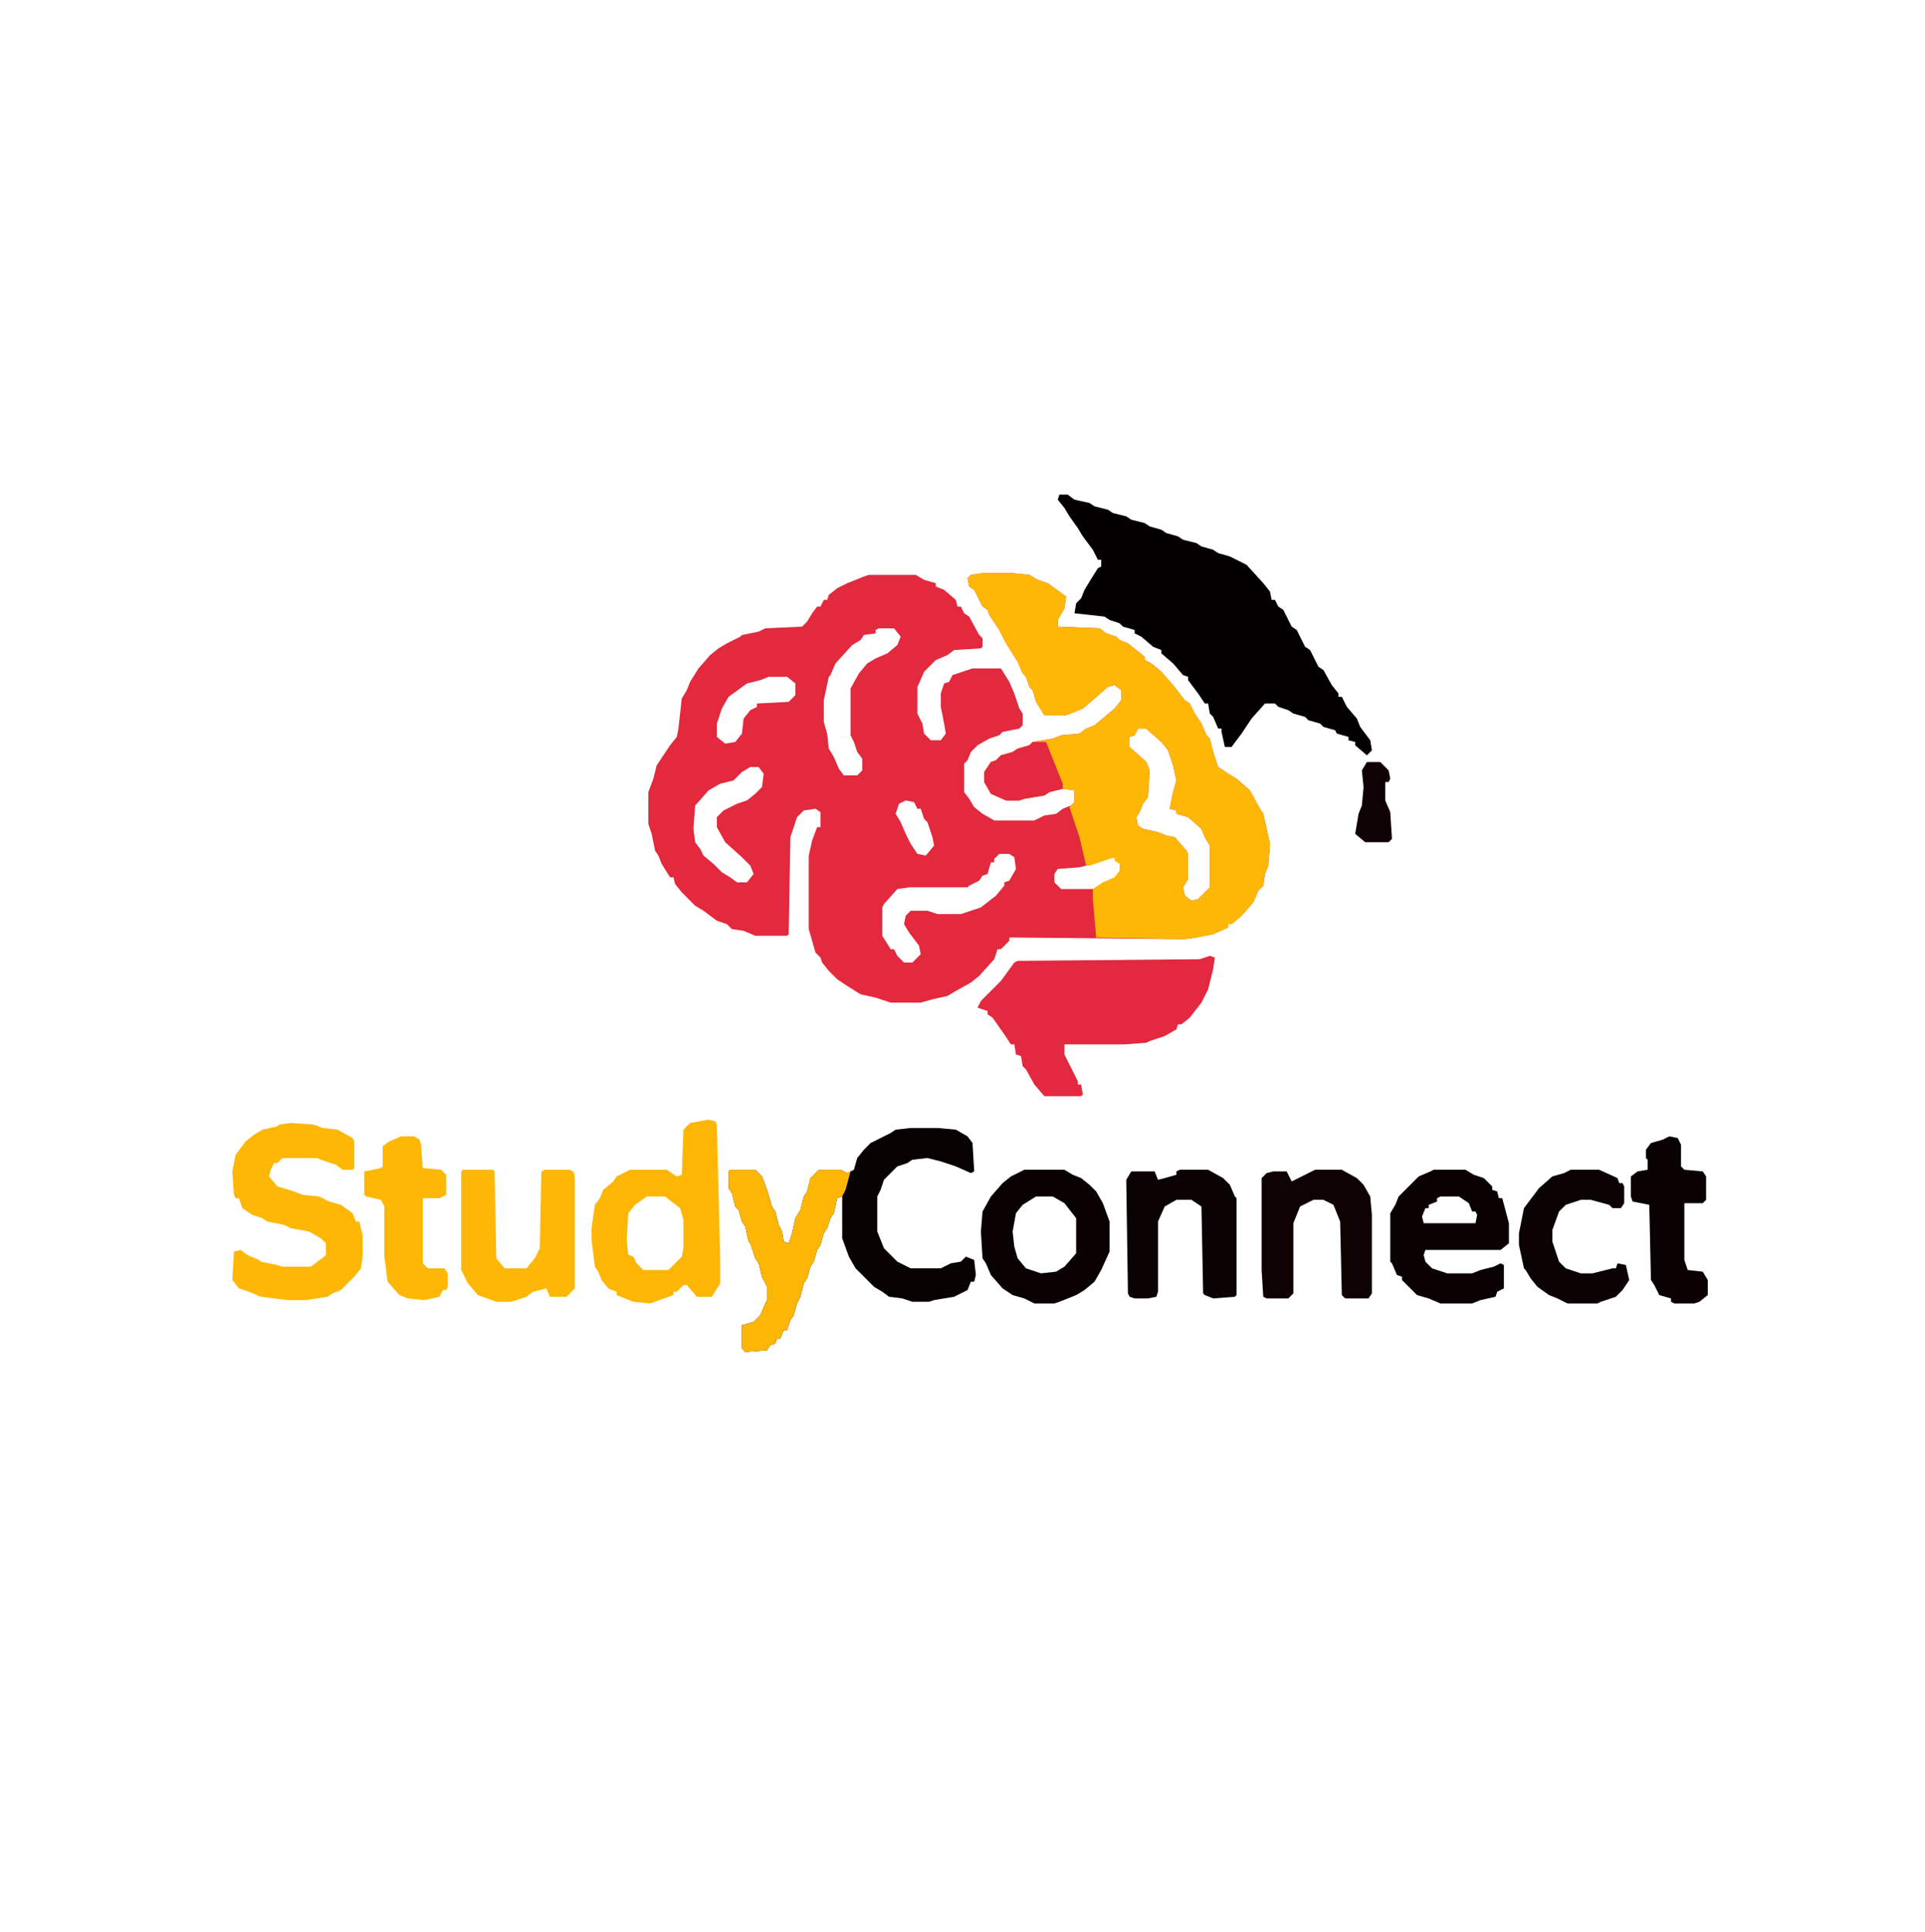 <?xml version="1.0" encoding="UTF-8"?>
<svg version="1.1" viewBox="0 0 1152 1156" width="1152" height="1156" xmlns="http://www.w3.org/2000/svg">
<path transform="translate(588,343)" d="m0 0h18l10 1 5 3 6 2 11 8-1 7-4 7v4l25 1 4 3 6 2 2 2 5 2 10 8v2l4 2 6 5 7 8 7 9 3 2 3 6 4 6 3 7 2 2 2 8 3 9 6 4 5 3 8 7 6 11 2 3 4 18-1 13-2 5-1 7-3 3-3 7-7 8-6 5h-2v2l-9 4-10 2-7 1-105-1v2l-5 5h-2l-2 6-9 10-5 4-9 5-5 3-9 2-7 2h-18l-9-3-9-2-8-5-6-4-5-5-4-5-1-3-3-3-4-14v-44l2-9 3-8h2v-9l-3-2-7 1-4 4-4 12-1 58-1 1h-19l-7-3-7-1-3-3-6-2-8-6-5-3-8-8-4-5-1-4h-2l-5-8-2-5-2-3-2-10-2-6v-19l3-8 2-8 8-12 4-5 1-5 2-18 3-5 2-5 5-8 7-8 5-4 5-3 8-4 1-1 10-2 4-2 22-1 3-3 3-5 3-4h2l2-4h2l1-3 5-4 6-3 10-4 3-1h28l5 3 7 2v2l5 2 7 6 1 4h2l2 4 3 2 6 11 2 2v5l-1 1-16 1-4 3-7 3-7 7-3 7-1 2v16l3 6 1 6 4 4h6l3-4-1-6-2-10v-8l2-6 3-1 2-4 12-4h17l5 8 3 7 3 9 2 3v7l-2 2-10 2-2 2-6 2-7 4-4 4-2 5-2 2v17l3 4 3 5 5 4 7 4h24l6-3 7-1 4-3 5-2 2-2v-7l-7-1-8 2-3 2-12 2-3 1h-8l-9-4-4-7v-6l4-6 3-1 3-3 7-2 3-2 7-2 2-2 12-2 5-2 11-1 4-3 5-2 12-10 4-5v-6l-4-3-4 1-8 7-7 6-10 4h-13l-5-8-2-7-2-2-2-6-2-2-3-7-5-8-3-5-3-6-6-9-1-3-3-2-5-10-3-2-1-5 2-2zm-62 33-2 1v2l-7 1-2 3-5 3-10 11-3 7-1 1-3 14v13l2 7 1 9 3 5 3 7 3 4h8l3-3v-7l-3-4-2-6-2-4v-28l5-9 5-6 5-3 7-3 6-5 2-5-4-5zm-66 29-5 2-8 2-11 8-4 7-3 9v8l5 4 6-1 4-5 1-9 4-5 4-2v-2l19-1 4-4v-7l-5-4zm221 31-2 4-3 1v6l10 9 2 5-1 16-3 4-2 5-2 3 1 5 3 2 9 2 5 2 5 1 7 8 1 2v15l-3 5 1 5 4 3 4-1 7-7v-25l-3-5-2-5-8-7-7-2v-2l-4-1 2-10 2-7-2-9-3-9-4-5-8-7-1-1zm-232 23-5 3-5 5-8 2-7 4-7 8-1 1-1 14 1 8 3 4 2 4 6 5 5 5 5 3 4 3h6l4-5-2-5-5-5-10-9-5-9v-6l4-4 8-4 6-2 5-4 4-4 1-8-3-4zm93 20-4 2-2 6 3 5 3 7 3 6 4 6 5 1 5-6-1-5-3-9-2-2-2-6h-2l-2-4zm56 32-3 3v2h-2l-2 7-3 1-2 3-6 3-1 1h-35l-7 1-8 9-1 2v17l5 8h2l2 4 4 4h5l5-5-1-5-6-8-3-5 1-5 3-3h10l6 2h14l12-4 9-7 5-6v-2l3-1 4-7-1-7-3-2zm65 2-13 5-4 1-13 1-2 3v5l4 4h20l5-3 7-3 4-5-1-5-3-3z" fill="#E2293E"/>
<path transform="translate(588,343)" d="m0 0h18l10 1 5 3 6 2 11 8-1 7-4 7v4l25 1 4 3 6 2 2 2 5 2 10 8v2l4 2 6 5 7 8 7 9 3 2 3 6 4 6 3 7 2 2 2 8 3 9 6 4 5 3 8 7 6 11 2 3 4 18-1 13-2 5-1 7-3 3-3 7-7 8-6 5h-2v2l-9 4-10 2-7 1-53-1-2-23v-6l6-4 7-3 3-4v-4l-3-2v-2l-15 5h-2l-4-17-6-18 3-3v-7l-7-1-8 2-3 2-12 2-3 1h-8l-9-4-4-7v-6l4-6 3-1 3-3 7-2 3-2 7-2 2-2 12-2 5-2 11-1 4-3 5-2 12-10 4-5v-6l-4-3-4 1-8 7-7 6-10 4h-13l-5-8-2-7-2-2-2-6-2-2-3-7-5-8-3-5-3-6-6-9-1-3-3-2-5-10-3-2-1-5 2-2zm93 93-2 4-3 1v6l10 9 2 5-1 16-3 4-2 5-2 3 1 5 3 2 9 2 5 2 5 1 7 8 1 2v15l-3 5 1 5 4 3 4-1 7-7v-25l-3-5-2-5-8-7-7-2v-2l-4-1 2-10 2-7-2-9-3-9-4-5-8-7-1-1z" fill="#FEB704"/>
<path transform="translate(634,296)" d="m0 0h5l4 3 9 2 3 2 8 2 3 2 8 2 3 2 8 2 3 2 7 2 3 2 7 2 3 2 8 2 3 2 7 2 3 2 7 2 10 5 10 11 4 5 1 5h2l2 4 3 2 5 10 3 2 5 10 3 2 5 10 3 2 5 9 4 5v2h2l3 6 6 7 2 5 6 8 1 6-3 3-7-6v-2l-4-1v-2l-7-2-1-2-7-2-2-2-7-2-2-2-7-2-3-2-6-2-2-2h-6l-8 9-6 9-6 8h-4l-2-9v-2h-2l-3-7-2-2-1-6h-2l-4-6-6-8v-2l-3-1-6-7-7-6v-2l-5-2-7-6-4-2v-2l-7-2-2-2-6-2-3-2-18-2 1-6 3-3 2-5 3-5 5-8 2-1v-4h-2l-3-6-6-8-3-5-5-7-3-5-4-5z" fill="#040001"/>
<path transform="translate(545,675)" d="m0 0h16l11 1 7 4 3 4 1 17-2 1-9-4-9-3-8-2-9 1-3 2-6 2-8 8-2 6-2 4v21l4 10 8 8 8 4h18l6-3 6-1 3-3 5 2 1 9-1 4h-2l-2 5-8 4-12 2-3 1h-10l-6-2-8-1-4-3-5-3-11-11-4-7-4-11v-25l-3 1-2 9-2 3-2 6-2 3-2 7-2 3-2 7-2 3-2 7-2 3-2 8-2 4-2 7-2 3-2 6h-2l-2 5h-2l-1 3-3 1-2 3-13 1-2-2v-14l7-2 4-4 3-7 1-2v-8l-3-6-2-8-2-3-3-9-1-1-2-9-2-3-2-7-2-2-2-8-2-3v-10l1-1h15l4 4 3 8 3 10 2 3 2 8 2 4 1 6 3 1 2-6 2-9 3-5 2-8 2-3 2-8 5-5h13l4 2 4-2 2-7 4-5 4-4 12-6 3-2z" fill="#080102"/>
<path transform="translate(724,572)" d="m0 0 3 1-1 7-3 12-4 8-7 9-5 4h-2l-1 3-7 4-9 3-2 1-13 1h-36v6l8 16v2h2l1 6-1 1h-22l-6-7-5-9-2-2-1-6-3-1-1-6h-2l-4-6-7-10-3-2v-2l-6-2 2-4 12-12 8-11 2-1 109-1z" fill="#E2293F"/>
<path transform="translate(174,672)" d="m0 0 14 1 5 2 9 1 9 5 1 2v16l-1 1h-6l-4-3-9-3-2-1h-21l-3 3h-2l-2 4-1 4 5 6 10 3 5 2 10 1 6 3 7 2 7 5 2 5h2l2 8v13l-1 7-4 5-8 8-5 2-3 2-13 2h-11l-16-2-7-3-6-2-4-5 1-17 4-1 4 3 7 3 1 1 10 2 3 1h17l8-6 1-1v-7l-3-3-7-4-11-2-4-2-10-2-3-2-6-2-6-4-2-6h-2l-1-2-1-14 2-10 6-8 5-4 5-3 9-2 1-1z" fill="#FEB704"/>
<path transform="translate(424,670)" d="m0 0 4 1 1 2 2 81v14l-5 8h-9l-6-7h-2l-4 4h-2v2l-14 5-10-1-10-4v-2l-5-2-4-5-2-5-2-3-2-16v-7l2-14 3-4 2-5 6-5 2-3 8-4h22l6 4 3-1 1-27 4-4zm-37 46-7 5-4 5-1 16 1 9 3 1 2 4 4 4h15l8-8 1-5v-17l-2-7-9-7z" fill="#FDB604"/>
<path transform="translate(858,700)" d="m0 0h19l5 3 6 2 5 5v2l3 1 1 4h2l4 15v12l-5 4h-45l-1 3 1 4 4 4 9 3h15l5-2 8-2 4-2 2 1v14l-4 2-1 3-9 2-5 2h-19l-7-3-7-2-9-9v-2l-3-1-3-7-1-1v-29l3-5 2-5 12-12 7-3zm4 16-2 1v2l-5 2v2h-2l-2 5 1 4h31l1-5-1-2h-2l-2-5-6-4z" fill="#090102"/>
<path transform="translate(613,700)" d="m0 0h24l5 3 5 2 5 4 4 4 4 7 4 11v18l-5 11-4 7-6 5-5 3-10 4-3 1h-12l-6-3-7-2-6-4-7-8-3-7-2-3-1-16 1-12 5-9 7-8 5-4zm7 16-8 5-4 5-2 11 1 9 2 7 5 6 9 3 9-1 5-3 7-8v-21l-7-9-7-4z" fill="#090102"/>
<path transform="translate(277,700)" d="m0 0h18l1 1 1 52 5 6h13l5-6 3-6 1-46 2-1h15l2 1 1 3v67l-5 5h-10l-2-5-8 2-4 3-9 3h-9l-11-4-6-7-4-8v-59z" fill="#FEB704"/>
<path transform="translate(437,700)" d="m0 0h15l4 4 3 8 3 10 2 3 2 8 2 4 1 6 3 1 2-6 2-9 3-5 2-8 2-3 2-8 5-5h13l4 2 2-1-3 11-2 4-3 1-2 9-2 3-2 6-2 3-2 7-2 3-2 7-2 3-2 7-2 3-2 8-2 4-2 7-2 3-2 6h-2l-2 5h-2l-1 3-3 1-2 3-13 1-2-2v-14l7-2 4-4 3-7 1-2v-8l-3-6-2-8-2-3-3-9-1-1-2-9-2-3-2-7-2-2-2-8-2-3v-10z" fill="#FDB604"/>
<path transform="translate(706,700)" d="m0 0h17l9 5 4 4 3 7 1 1v58l-1 1-13 1-5-2-1-1-1-52-6-4h-9l-7 4-4 9v42l-1 3-5 1h-8l-3-1-1-2-1-68 3-5h14l2 5 4-1 7-2v-2z" fill="#0B0203"/>
<path transform="translate(787,700)" d="m0 0h16l9 5 4 4 4 7 1 11v47l-2 3h-14l-2-2-1-44-4-10-6-3h-6l-8 4-4 10v42l-3 3h-13l-2-1-1-16v-55l3-3 4-1h8l3 6 4-2z" fill="#0E0203"/>
<path transform="translate(240,680)" d="m0 0h8l3 2 1 3 1 14 11 1 3 3v12l-4 2h-10v39l3 3h10l2 3v8l-1 2h-2l-2 4-9 2-10-1-5-2-7-8-2-15v-30l-2-4-9-2-1-1v-14l10-2 1-1v-12l4-3z" fill="#FEB704"/>
<path transform="translate(940,700)" d="m0 0h17l11 5 1 3h2l1 2v10l-2 3h-5l-2-2-11-3h-6l-9 3-4 4-4 11v7l4 12 4 4 9 3h7l12-3h2l1-3 5 1 2 9-4 6-4 4-9 3-2 1h-18l-6-3-5-2-7-5-4-5-3-5-1-1-3-14v-7l3-15 9-12 8-7 7-2z" fill="#0B0203"/>
<path transform="translate(999,680)" d="m0 0 5 1 2 4v13l2 2 11 1 2 3v14l-2 2h-11v34l2 6 9 1 3 5v9l-5 4-3 1h-12l-2-1v-2l-7-2-3-6-2-3-1-45-10-2-1-3v-12l4-3 6-1v-6l-1-1v-5l3-4 7-2z" fill="#090102"/>
<path transform="translate(618,444)" d="m0 0h8l10 25v3l-8 2-3 2-12 2-3 1h-8l-9-4-4-7v-6l4-6 3-1 3-3 7-2 3-2 7-2z" fill="#E2293F"/>
<path transform="translate(818,456)" d="m0 0h8l5 5 1 5-1 2h-2v11l3 7 1 16-2 2h-14l-6-5 2-12 2-5 1-11-1-10z" fill="#0E0204"/>
</svg>
